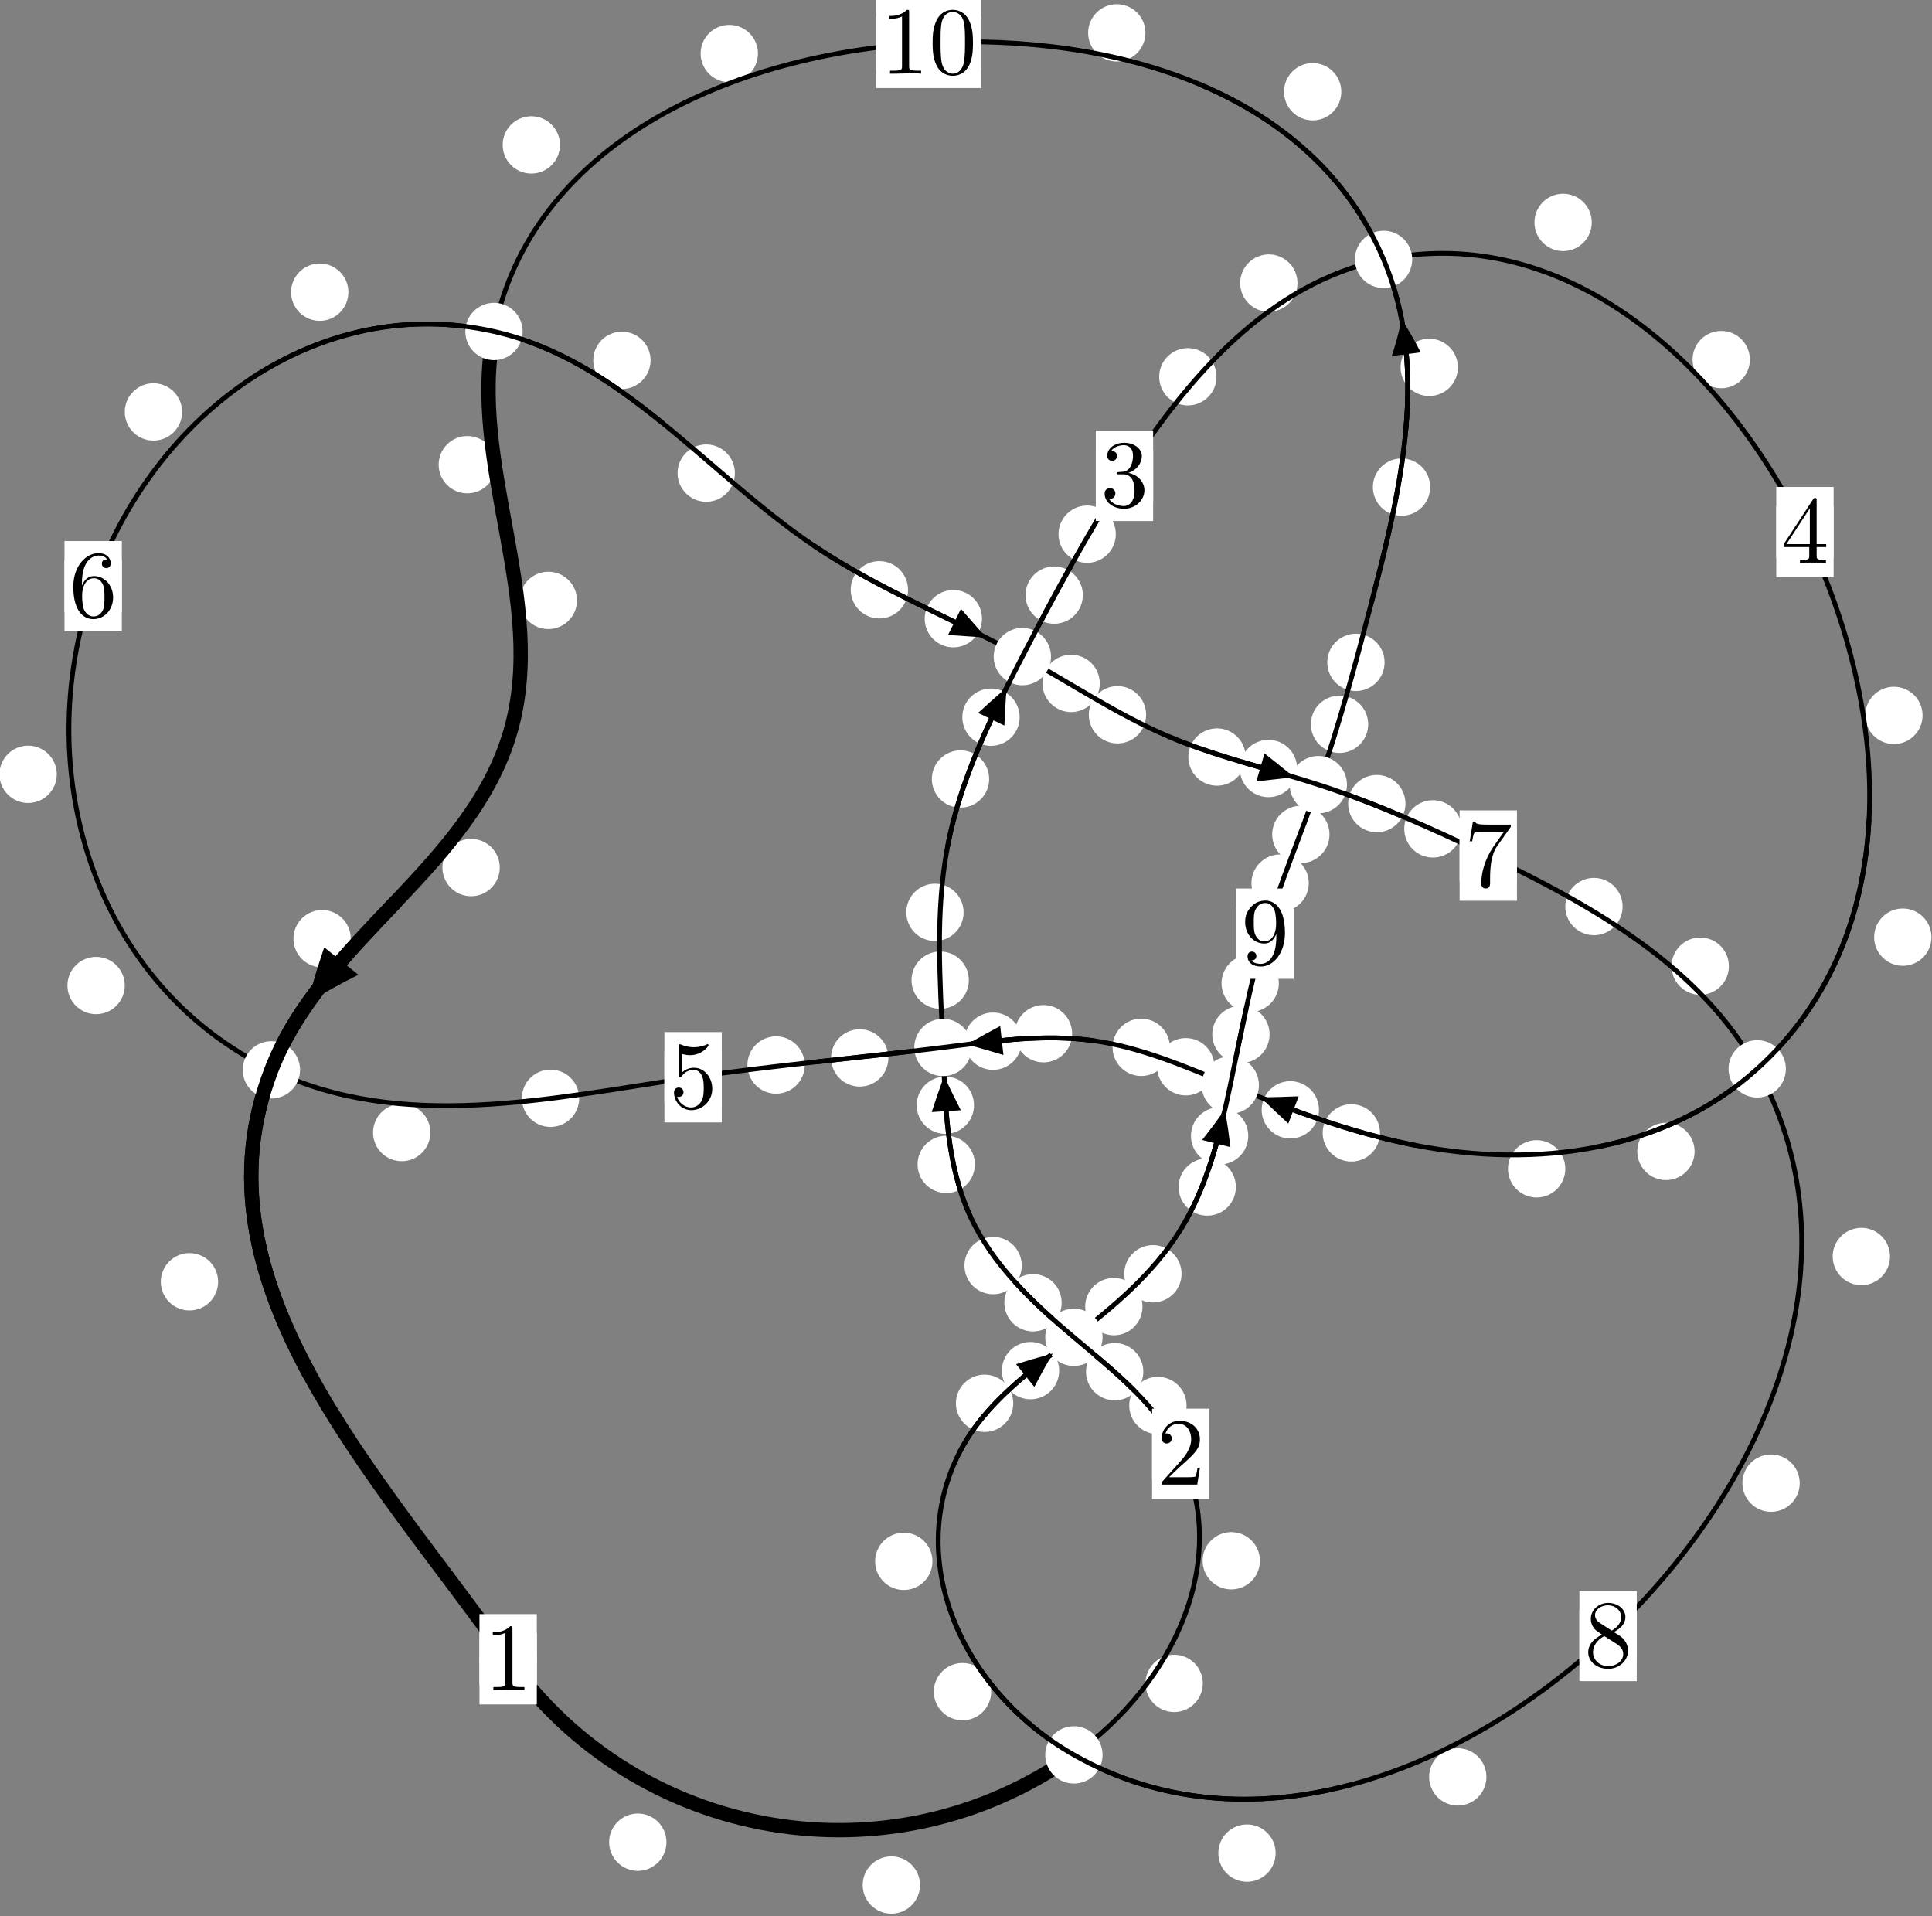 <?xml version="1.0"?>
<!-- Created by MetaPost 1.999 on 2021.07.05:2358 -->
<svg version="1.1" xmlns="http://www.w3.org/2000/svg" xmlns:xlink="http://www.w3.org/1999/xlink" width="201.493" height="199.8" viewBox="0 0 201.493 199.8">
<rect x="0" y="0" width="201.493" height="199.8" fill="#808080" stroke="none"/>
<!-- Original BoundingBox: -112.056870 -16.562531 89.436066 183.237534 -->
  <defs>
    <g transform="scale(0.01,0.01)" id="GLYPHcmr10_48">
      <path style="fill-rule: evenodd;" d="M460 -320C460 -400,455 -480,420 -554C374 -650,292 -666,250 -666C190 -666,117 -640,76 -547C44 -478,39 -400,39 -320C39 -245,43 -155,84 -79C127 2,200 22,249 22C303 22,379 1,423 -94C455 -163,460 -241,460 -320M249 -0C210 -0,151 -25,133 -121C122 -181,122 -273,122 -332C122 -396,122 -462,130 -516C149 -635,224 -644,249 -644C282 -644,348 -626,367 -527C377 -471,377 -395,377 -332C377 -257,377 -189,366 -125C351 -30,294 -0,249 -0"></path>
    </g>
    <g transform="scale(0.01,0.01)" id="GLYPHcmr10_49">
      <path style="fill-rule: evenodd;" d="M294 -640C294 -664,294 -666,271 -666C209 -602,121 -602,89 -602L89 -571C109 -571,168 -571,220 -597L220 -79C220 -43,217 -31,127 -31L95 -31L95 -0L257 -0L130 -3L217 -3L257 -3L297 -3L384 -3L419 -0L419 -31L387 -31C297 -31,294 -42,294 -79"></path>
    </g>
    <g transform="scale(0.01,0.01)" id="GLYPHcmr10_50">
      <path style="fill-rule: evenodd;" d="M127 -77L233 -180C389 -318,449 -372,449 -472C449 -586,359 -666,237 -666C124 -666,50 -574,50 -485C50 -429,100 -429,103 -429C120 -429,155 -441,155 -482C155 -508,137 -534,102 -534C94 -534,92 -534,89 -533C112 -598,166 -635,224 -635C315 -635,358 -554,358 -472C358 -392,308 -313,253 -251L61 -37C50 -26,50 -24,50 -0L421 -0L449 -174L424 -174C419 -144,412 -100,402 -85C395 -77,329 -77,307 -77"></path>
    </g>
    <g transform="scale(0.01,0.01)" id="GLYPHcmr10_51">
      <path style="fill-rule: evenodd;" d="M290 -352C372 -379,430 -449,430 -528C430 -610,342 -666,246 -666C145 -666,69 -606,69 -530C69 -497,91 -478,120 -478C151 -478,171 -500,171 -529C171 -579,124 -579,109 -579C140 -628,206 -641,242 -641C283 -641,338 -619,338 -529C338 -517,336 -459,310 -415C280 -367,246 -364,221 -363C213 -362,189 -360,182 -360C174 -359,167 -358,167 -348C167 -337,174 -337,191 -337L235 -337C317 -337,354 -269,354 -171C354 -35,285 -6,241 -6C198 -6,123 -23,88 -82C123 -77,154 -99,154 -137C154 -173,127 -193,98 -193C74 -193,42 -179,42 -135C42 -44,135 22,244 22C366 22,457 -69,457 -171C457 -253,394 -331,290 -352"></path>
    </g>
    <g transform="scale(0.01,0.01)" id="GLYPHcmr10_52">
      <path style="fill-rule: evenodd;" d="M294 -165L294 -78C294 -42,292 -31,218 -31L197 -31L197 -0L332 -0L238 -3L290 -3L332 -3L374 -3L427 -3L468 -0L468 -31L447 -31C373 -31,371 -42,371 -78L371 -165L471 -165L471 -196L371 -196L371 -651C371 -671,371 -677,355 -677C346 -677,343 -677,335 -665L28 -196L28 -165M300 -196L56 -196L300 -569"></path>
    </g>
    <g transform="scale(0.01,0.01)" id="GLYPHcmr10_53">
      <path style="fill-rule: evenodd;" d="M449 -201C449 -320,367 -420,259 -420C211 -420,168 -404,132 -369L132 -564C152 -558,185 -551,217 -551C340 -551,410 -642,410 -655C410 -661,407 -666,400 -666C399 -666,397 -666,392 -663C372 -654,323 -634,256 -634C216 -634,170 -641,123 -662C115 -665,113 -665,111 -665C101 -665,101 -657,101 -641L101 -345C101 -327,101 -319,115 -319C122 -319,124 -322,128 -328C139 -344,176 -398,257 -398C309 -398,334 -352,342 -334C358 -297,360 -258,360 -208C360 -173,360 -113,336 -71C312 -32,275 -6,229 -6C156 -6,99 -59,82 -118C85 -117,88 -116,99 -116C132 -116,149 -141,149 -165C149 -189,132 -214,99 -214C85 -214,50 -207,50 -161C50 -75,119 22,231 22C347 22,449 -74,449 -201"></path>
    </g>
    <g transform="scale(0.01,0.01)" id="GLYPHcmr10_54">
      <path style="fill-rule: evenodd;" d="M132 -328L132 -352C132 -605,256 -641,307 -641C331 -641,373 -635,395 -601C380 -601,340 -601,340 -556C340 -525,364 -510,386 -510C402 -510,432 -519,432 -558C432 -618,388 -666,305 -666C177 -666,42 -537,42 -316C42 -49,158 22,251 22C362 22,457 -72,457 -204C457 -331,368 -427,257 -427C189 -427,152 -376,132 -328M251 -6C188 -6,158 -66,152 -81C134 -128,134 -208,134 -226C134 -304,166 -404,256 -404C272 -404,318 -404,349 -342C367 -305,367 -254,367 -205C367 -157,367 -107,350 -71C320 -11,274 -6,251 -6"></path>
    </g>
    <g transform="scale(0.01,0.01)" id="GLYPHcmr10_55">
      <path style="fill-rule: evenodd;" d="M476 -609C485 -621,485 -623,485 -644L242 -644C120 -644,118 -657,114 -676L89 -676L56 -470L81 -470C84 -486,93 -549,106 -561C113 -567,191 -567,204 -567L411 -567C400 -551,321 -442,299 -409C209 -274,176 -135,176 -33C176 -23,176 22,222 22C268 22,268 -23,268 -33L268 -84C268 -139,271 -194,279 -248C283 -271,297 -357,341 -419"></path>
    </g>
    <g transform="scale(0.01,0.01)" id="GLYPHcmr10_56">
      <path style="fill-rule: evenodd;" d="M163 -457C117 -487,113 -521,113 -538C113 -599,178 -641,249 -641C322 -641,386 -589,386 -517C386 -460,347 -412,287 -377M309 -362C381 -399,430 -451,430 -517C430 -609,341 -666,250 -666C150 -666,69 -592,69 -499C69 -481,71 -436,113 -389C124 -377,161 -352,186 -335C128 -306,42 -250,42 -151C42 -45,144 22,249 22C362 22,457 -61,457 -168C457 -204,446 -249,408 -291C389 -312,373 -322,309 -362M209 -320L332 -242C360 -223,407 -193,407 -132C407 -58,332 -6,250 -6C164 -6,92 -68,92 -151C92 -209,124 -273,209 -320"></path>
    </g>
    <g transform="scale(0.01,0.01)" id="GLYPHcmr10_57">
      <path style="fill-rule: evenodd;" d="M367 -318L367 -286C367 -52,263 -6,205 -6C188 -6,134 -8,107 -42C151 -42,159 -71,159 -88C159 -119,135 -134,113 -134C97 -134,67 -125,67 -86C67 -19,121 22,206 22C335 22,457 -114,457 -329C457 -598,342 -666,253 -666C198 -666,149 -648,106 -603C65 -558,42 -516,42 -441C42 -316,130 -218,242 -218C303 -218,344 -260,367 -318M243 -241C227 -241,181 -241,150 -304C132 -341,132 -391,132 -440C132 -494,132 -541,153 -578C180 -628,218 -641,253 -641C299 -641,332 -607,349 -562C361 -530,365 -467,365 -421C365 -338,331 -241,243 -241"></path>
    </g>
  </defs>
  <path d="M69.506 192.105C69.506 191.312,69.191 190.552,68.631 189.992C68.07 189.431,67.31 189.116,66.518 189.116C65.725 189.116,64.965 189.431,64.404 189.992C63.844 190.552,63.529 191.312,63.529 192.105C63.529 192.898,63.844 193.658,64.404 194.218C64.965 194.779,65.725 195.094,66.518 195.094C67.31 195.094,68.07 194.779,68.631 194.218C69.191 193.658,69.506 192.898,69.506 192.105Z" style="fill: rgb(100%,100%,100%);stroke: none;"></path>
  <path d="M55.985 173.029C55.985 172.236,55.67 171.476,55.109 170.915C54.549 170.355,53.789 170.04,52.996 170.04C52.203 170.04,51.443 170.355,50.883 170.915C50.322 171.476,50.007 172.236,50.007 173.029C50.007 173.821,50.322 174.582,50.883 175.142C51.443 175.703,52.203 176.018,52.996 176.018C53.789 176.018,54.549 175.703,55.109 175.142C55.67 174.582,55.985 173.821,55.985 173.029Z" style="fill: rgb(100%,100%,100%);stroke: none;"></path>
  <path d="M125.444 175.546C125.444 174.753,125.129 173.993,124.569 173.433C124.008 172.872,123.248 172.557,122.456 172.557C121.663 172.557,120.903 172.872,120.342 173.433C119.782 173.993,119.467 174.753,119.467 175.546C119.467 176.339,119.782 177.099,120.342 177.659C120.903 178.22,121.663 178.535,122.456 178.535C123.248 178.535,124.008 178.22,124.569 177.659C125.129 177.099,125.444 176.339,125.444 175.546Z" style="fill: rgb(100%,100%,100%);stroke: none;"></path>
  <path d="M95.949 196.574C95.949 195.781,95.635 195.021,95.074 194.46C94.514 193.9,93.753 193.585,92.961 193.585C92.168 193.585,91.408 193.9,90.847 194.46C90.287 195.021,89.972 195.781,89.972 196.574C89.972 197.366,90.287 198.127,90.847 198.687C91.408 199.248,92.168 199.563,92.961 199.563C93.753 199.563,94.514 199.248,95.074 198.687C95.635 198.127,95.949 197.366,95.949 196.574Z" style="fill: rgb(100%,100%,100%);stroke: none;"></path>
  <path d="M123.748 146.565C123.748 145.773,123.433 145.013,122.873 144.452C122.312 143.892,121.552 143.577,120.759 143.577C119.967 143.577,119.206 143.892,118.646 144.452C118.085 145.013,117.771 145.773,117.771 146.565C117.771 147.358,118.085 148.118,118.646 148.679C119.206 149.239,119.967 149.554,120.759 149.554C121.552 149.554,122.312 149.239,122.873 148.679C123.433 148.118,123.748 147.358,123.748 146.565Z" style="fill: rgb(100%,100%,100%);stroke: none;"></path>
  <path d="M131.402 162.756C131.402 161.963,131.087 161.203,130.527 160.643C129.966 160.082,129.206 159.767,128.413 159.767C127.621 159.767,126.86 160.082,126.3 160.643C125.739 161.203,125.425 161.963,125.425 162.756C125.425 163.549,125.739 164.309,126.3 164.869C126.86 165.43,127.621 165.745,128.413 165.745C129.206 165.745,129.966 165.43,130.527 164.869C131.087 164.309,131.402 163.549,131.402 162.756Z" style="fill: rgb(100%,100%,100%);stroke: none;"></path>
  <path d="M110.725 135.854C110.725 135.062,110.41 134.302,109.85 133.741C109.289 133.181,108.529 132.866,107.737 132.866C106.944 132.866,106.184 133.181,105.623 133.741C105.063 134.302,104.748 135.062,104.748 135.854C104.748 136.647,105.063 137.407,105.623 137.968C106.184 138.528,106.944 138.843,107.737 138.843C108.529 138.843,109.289 138.528,109.85 137.968C110.41 137.407,110.725 136.647,110.725 135.854Z" style="fill: rgb(100%,100%,100%);stroke: none;"></path>
  <path d="M119.24 143.04C119.24 142.248,118.925 141.488,118.365 140.927C117.804 140.367,117.044 140.052,116.251 140.052C115.459 140.052,114.699 140.367,114.138 140.927C113.578 141.488,113.263 142.248,113.263 143.04C113.263 143.833,113.578 144.593,114.138 145.154C114.699 145.714,115.459 146.029,116.251 146.029C117.044 146.029,117.804 145.714,118.365 145.154C118.925 144.593,119.24 143.833,119.24 143.04Z" style="fill: rgb(100%,100%,100%);stroke: none;"></path>
  <path d="M101.674 121.422C101.674 120.63,101.359 119.869,100.799 119.309C100.238 118.748,99.478 118.434,98.686 118.434C97.893 118.434,97.133 118.748,96.572 119.309C96.012 119.869,95.697 120.63,95.697 121.422C95.697 122.215,96.012 122.975,96.572 123.536C97.133 124.096,97.893 124.411,98.686 124.411C99.478 124.411,100.238 124.096,100.799 123.536C101.359 122.975,101.674 122.215,101.674 121.422Z" style="fill: rgb(100%,100%,100%);stroke: none;"></path>
  <path d="M106.562 131.976C106.562 131.184,106.247 130.424,105.687 129.863C105.127 129.303,104.366 128.988,103.574 128.988C102.781 128.988,102.021 129.303,101.46 129.863C100.9 130.424,100.585 131.184,100.585 131.976C100.585 132.769,100.9 133.529,101.46 134.09C102.021 134.65,102.781 134.965,103.574 134.965C104.366 134.965,105.127 134.65,105.687 134.09C106.247 133.529,106.562 132.769,106.562 131.976Z" style="fill: rgb(100%,100%,100%);stroke: none;"></path>
  <path d="M101.042 102.212C101.042 101.419,100.727 100.659,100.166 100.099C99.606 99.538,98.845 99.223,98.053 99.223C97.26 99.223,96.5 99.538,95.939 100.099C95.379 100.659,95.064 101.419,95.064 102.212C95.064 103.005,95.379 103.765,95.939 104.325C96.5 104.886,97.26 105.201,98.053 105.201C98.845 105.201,99.606 104.886,100.166 104.325C100.727 103.765,101.042 103.005,101.042 102.212Z" style="fill: rgb(100%,100%,100%);stroke: none;"></path>
  <path d="M101.581 115.255C101.581 114.462,101.266 113.702,100.705 113.141C100.145 112.581,99.384 112.266,98.592 112.266C97.799 112.266,97.039 112.581,96.478 113.141C95.918 113.702,95.603 114.462,95.603 115.255C95.603 116.047,95.918 116.807,96.478 117.368C97.039 117.928,97.799 118.243,98.592 118.243C99.384 118.243,100.145 117.928,100.705 117.368C101.266 116.807,101.581 116.047,101.581 115.255Z" style="fill: rgb(100%,100%,100%);stroke: none;"></path>
  <path d="M103.161 81.234C103.161 80.441,102.846 79.681,102.286 79.121C101.725 78.56,100.965 78.245,100.172 78.245C99.38 78.245,98.619 78.56,98.059 79.121C97.498 79.681,97.184 80.441,97.184 81.234C97.184 82.027,97.498 82.787,98.059 83.347C98.619 83.908,99.38 84.223,100.172 84.223C100.965 84.223,101.725 83.908,102.286 83.347C102.846 82.787,103.161 82.027,103.161 81.234Z" style="fill: rgb(100%,100%,100%);stroke: none;"></path>
  <path d="M100.497 95.14C100.497 94.348,100.182 93.588,99.622 93.027C99.061 92.467,98.301 92.152,97.509 92.152C96.716 92.152,95.956 92.467,95.395 93.027C94.835 93.588,94.52 94.348,94.52 95.14C94.52 95.933,94.835 96.693,95.395 97.254C95.956 97.814,96.716 98.129,97.509 98.129C98.301 98.129,99.061 97.814,99.622 97.254C100.182 96.693,100.497 95.933,100.497 95.14Z" style="fill: rgb(100%,100%,100%);stroke: none;"></path>
  <path d="M112.932 62.057C112.932 61.265,112.617 60.505,112.056 59.944C111.496 59.384,110.736 59.069,109.943 59.069C109.15 59.069,108.39 59.384,107.83 59.944C107.269 60.505,106.954 61.265,106.954 62.057C106.954 62.85,107.269 63.61,107.83 64.171C108.39 64.731,109.15 65.046,109.943 65.046C110.736 65.046,111.496 64.731,112.056 64.171C112.617 63.61,112.932 62.85,112.932 62.057Z" style="fill: rgb(100%,100%,100%);stroke: none;"></path>
  <path d="M106.34 74.789C106.34 73.997,106.025 73.237,105.465 72.676C104.904 72.116,104.144 71.801,103.351 71.801C102.559 71.801,101.798 72.116,101.238 72.676C100.677 73.237,100.362 73.997,100.362 74.789C100.362 75.582,100.677 76.342,101.238 76.903C101.798 77.463,102.559 77.778,103.351 77.778C104.144 77.778,104.904 77.463,105.465 76.903C106.025 76.342,106.34 75.582,106.34 74.789Z" style="fill: rgb(100%,100%,100%);stroke: none;"></path>
  <path d="M126.874 39.29C126.874 38.497,126.559 37.737,125.998 37.177C125.438 36.616,124.677 36.301,123.885 36.301C123.092 36.301,122.332 36.616,121.771 37.177C121.211 37.737,120.896 38.497,120.896 39.29C120.896 40.083,121.211 40.843,121.771 41.403C122.332 41.964,123.092 42.279,123.885 42.279C124.677 42.279,125.438 41.964,125.998 41.403C126.559 40.843,126.874 40.083,126.874 39.29Z" style="fill: rgb(100%,100%,100%);stroke: none;"></path>
  <path d="M116.372 55.703C116.372 54.911,116.057 54.15,115.496 53.59C114.936 53.029,114.176 52.715,113.383 52.715C112.59 52.715,111.83 53.029,111.27 53.59C110.709 54.15,110.394 54.911,110.394 55.703C110.394 56.496,110.709 57.256,111.27 57.817C111.83 58.377,112.59 58.692,113.383 58.692C114.176 58.692,114.936 58.377,115.496 57.817C116.057 57.256,116.372 56.496,116.372 55.703Z" style="fill: rgb(100%,100%,100%);stroke: none;"></path>
  <path d="M166.007 23.193C166.007 22.4,165.692 21.64,165.132 21.08C164.571 20.519,163.811 20.204,163.018 20.204C162.226 20.204,161.466 20.519,160.905 21.08C160.345 21.64,160.03 22.4,160.03 23.193C160.03 23.986,160.345 24.746,160.905 25.306C161.466 25.867,162.226 26.182,163.018 26.182C163.811 26.182,164.571 25.867,165.132 25.306C165.692 24.746,166.007 23.986,166.007 23.193Z" style="fill: rgb(100%,100%,100%);stroke: none;"></path>
  <path d="M135.317 29.516C135.317 28.723,135.003 27.963,134.442 27.403C133.882 26.842,133.121 26.527,132.329 26.527C131.536 26.527,130.776 26.842,130.215 27.403C129.655 27.963,129.34 28.723,129.34 29.516C129.34 30.309,129.655 31.069,130.215 31.629C130.776 32.19,131.536 32.505,132.329 32.505C133.121 32.505,133.882 32.19,134.442 31.629C135.003 31.069,135.317 30.309,135.317 29.516Z" style="fill: rgb(100%,100%,100%);stroke: none;"></path>
  <path d="M200.51 74.603C200.51 73.81,200.195 73.05,199.635 72.489C199.074 71.929,198.314 71.614,197.521 71.614C196.729 71.614,195.968 71.929,195.408 72.489C194.847 73.05,194.532 73.81,194.532 74.603C194.532 75.395,194.847 76.155,195.408 76.716C195.968 77.276,196.729 77.591,197.521 77.591C198.314 77.591,199.074 77.276,199.635 76.716C200.195 76.155,200.51 75.395,200.51 74.603Z" style="fill: rgb(100%,100%,100%);stroke: none;"></path>
  <path d="M182.499 37.498C182.499 36.705,182.184 35.945,181.623 35.384C181.063 34.824,180.303 34.509,179.51 34.509C178.717 34.509,177.957 34.824,177.397 35.384C176.836 35.945,176.521 36.705,176.521 37.498C176.521 38.29,176.836 39.05,177.397 39.611C177.957 40.171,178.717 40.486,179.51 40.486C180.303 40.486,181.063 40.171,181.623 39.611C182.184 39.05,182.499 38.29,182.499 37.498Z" style="fill: rgb(100%,100%,100%);stroke: none;"></path>
  <path d="M176.734 120.071C176.734 119.278,176.419 118.518,175.859 117.958C175.298 117.397,174.538 117.082,173.745 117.082C172.953 117.082,172.193 117.397,171.632 117.958C171.072 118.518,170.757 119.278,170.757 120.071C170.757 120.864,171.072 121.624,171.632 122.184C172.193 122.745,172.953 123.06,173.745 123.06C174.538 123.06,175.298 122.745,175.859 122.184C176.419 121.624,176.734 120.864,176.734 120.071Z" style="fill: rgb(100%,100%,100%);stroke: none;"></path>
  <path d="M201.436 97.727C201.436 96.935,201.121 96.174,200.561 95.614C200 95.054,199.24 94.739,198.447 94.739C197.655 94.739,196.894 95.054,196.334 95.614C195.774 96.174,195.459 96.935,195.459 97.727C195.459 98.52,195.774 99.28,196.334 99.841C196.894 100.401,197.655 100.716,198.447 100.716C199.24 100.716,200 100.401,200.561 99.841C201.121 99.28,201.436 98.52,201.436 97.727Z" style="fill: rgb(100%,100%,100%);stroke: none;"></path>
  <path d="M143.923 118.138C143.923 117.346,143.608 116.586,143.047 116.025C142.487 115.465,141.727 115.15,140.934 115.15C140.141 115.15,139.381 115.465,138.821 116.025C138.26 116.586,137.945 117.346,137.945 118.138C137.945 118.931,138.26 119.691,138.821 120.252C139.381 120.812,140.141 121.127,140.934 121.127C141.727 121.127,142.487 120.812,143.047 120.252C143.608 119.691,143.923 118.931,143.923 118.138Z" style="fill: rgb(100%,100%,100%);stroke: none;"></path>
  <path d="M163.248 121.885C163.248 121.093,162.933 120.333,162.373 119.772C161.813 119.212,161.052 118.897,160.26 118.897C159.467 118.897,158.707 119.212,158.146 119.772C157.586 120.333,157.271 121.093,157.271 121.885C157.271 122.678,157.586 123.438,158.146 123.999C158.707 124.559,159.467 124.874,160.26 124.874C161.052 124.874,161.813 124.559,162.373 123.999C162.933 123.438,163.248 122.678,163.248 121.885Z" style="fill: rgb(100%,100%,100%);stroke: none;"></path>
  <path d="M126.657 111.241C126.657 110.448,126.342 109.688,125.782 109.128C125.221 108.567,124.461 108.252,123.669 108.252C122.876 108.252,122.116 108.567,121.555 109.128C120.995 109.688,120.68 110.448,120.68 111.241C120.68 112.034,120.995 112.794,121.555 113.354C122.116 113.915,122.876 114.23,123.669 114.23C124.461 114.23,125.221 113.915,125.782 113.354C126.342 112.794,126.657 112.034,126.657 111.241Z" style="fill: rgb(100%,100%,100%);stroke: none;"></path>
  <path d="M137.561 115.734C137.561 114.941,137.246 114.181,136.685 113.62C136.125 113.06,135.365 112.745,134.572 112.745C133.779 112.745,133.019 113.06,132.459 113.62C131.898 114.181,131.583 114.941,131.583 115.734C131.583 116.526,131.898 117.286,132.459 117.847C133.019 118.407,133.779 118.722,134.572 118.722C135.365 118.722,136.125 118.407,136.685 117.847C137.246 117.286,137.561 116.526,137.561 115.734Z" style="fill: rgb(100%,100%,100%);stroke: none;"></path>
  <path d="M111.815 107.796C111.815 107.004,111.5 106.243,110.94 105.683C110.379 105.123,109.619 104.808,108.826 104.808C108.034 104.808,107.273 105.123,106.713 105.683C106.152 106.243,105.838 107.004,105.838 107.796C105.838 108.589,106.152 109.349,106.713 109.91C107.273 110.47,108.034 110.785,108.826 110.785C109.619 110.785,110.379 110.47,110.94 109.91C111.5 109.349,111.815 108.589,111.815 107.796Z" style="fill: rgb(100%,100%,100%);stroke: none;"></path>
  <path d="M122.011 109.216C122.011 108.424,121.696 107.664,121.135 107.103C120.575 106.543,119.815 106.228,119.022 106.228C118.229 106.228,117.469 106.543,116.909 107.103C116.348 107.664,116.033 108.424,116.033 109.216C116.033 110.009,116.348 110.769,116.909 111.33C117.469 111.89,118.229 112.205,119.022 112.205C119.815 112.205,120.575 111.89,121.135 111.33C121.696 110.769,122.011 110.009,122.011 109.216Z" style="fill: rgb(100%,100%,100%);stroke: none;"></path>
  <path d="M92.652 110.32C92.652 109.527,92.337 108.767,91.776 108.207C91.216 107.646,90.455 107.331,89.663 107.331C88.87 107.331,88.11 107.646,87.549 108.207C86.989 108.767,86.674 109.527,86.674 110.32C86.674 111.113,86.989 111.873,87.549 112.433C88.11 112.994,88.87 113.309,89.663 113.309C90.455 113.309,91.216 112.994,91.776 112.433C92.337 111.873,92.652 111.113,92.652 110.32Z" style="fill: rgb(100%,100%,100%);stroke: none;"></path>
  <path d="M106.553 108.576C106.553 107.784,106.238 107.023,105.677 106.463C105.117 105.902,104.357 105.587,103.564 105.587C102.771 105.587,102.011 105.902,101.451 106.463C100.89 107.023,100.575 107.784,100.575 108.576C100.575 109.369,100.89 110.129,101.451 110.69C102.011 111.25,102.771 111.565,103.564 111.565C104.357 111.565,105.117 111.25,105.677 110.69C106.238 110.129,106.553 109.369,106.553 108.576Z" style="fill: rgb(100%,100%,100%);stroke: none;"></path>
  <path d="M60.402 114.527C60.402 113.734,60.087 112.974,59.527 112.414C58.967 111.853,58.206 111.538,57.414 111.538C56.621 111.538,55.861 111.853,55.3 112.414C54.74 112.974,54.425 113.734,54.425 114.527C54.425 115.32,54.74 116.08,55.3 116.64C55.861 117.201,56.621 117.516,57.414 117.516C58.206 117.516,58.967 117.201,59.527 116.64C60.087 116.08,60.402 115.32,60.402 114.527Z" style="fill: rgb(100%,100%,100%);stroke: none;"></path>
  <path d="M83.929 111.061C83.929 110.268,83.614 109.508,83.053 108.948C82.493 108.387,81.733 108.072,80.94 108.072C80.147 108.072,79.387 108.387,78.827 108.948C78.266 109.508,77.951 110.268,77.951 111.061C77.951 111.854,78.266 112.614,78.827 113.174C79.387 113.735,80.147 114.05,80.94 114.05C81.733 114.05,82.493 113.735,83.053 113.174C83.614 112.614,83.929 111.854,83.929 111.061Z" style="fill: rgb(100%,100%,100%);stroke: none;"></path>
  <path d="M13.011 102.77C13.011 101.978,12.696 101.217,12.136 100.657C11.575 100.097,10.815 99.782,10.022 99.782C9.23 99.782,8.47 100.097,7.909 100.657C7.349 101.217,7.034 101.978,7.034 102.77C7.034 103.563,7.349 104.323,7.909 104.884C8.47 105.444,9.23 105.759,10.022 105.759C10.815 105.759,11.575 105.444,12.136 104.884C12.696 104.323,13.011 103.563,13.011 102.77Z" style="fill: rgb(100%,100%,100%);stroke: none;"></path>
  <path d="M44.885 118.101C44.885 117.308,44.57 116.548,44.009 115.988C43.449 115.427,42.689 115.112,41.896 115.112C41.103 115.112,40.343 115.427,39.783 115.988C39.222 116.548,38.907 117.308,38.907 118.101C38.907 118.894,39.222 119.654,39.783 120.214C40.343 120.775,41.103 121.09,41.896 121.09C42.689 121.09,43.449 120.775,44.009 120.214C44.57 119.654,44.885 118.894,44.885 118.101Z" style="fill: rgb(100%,100%,100%);stroke: none;"></path>
  <path d="M18.991 42.954C18.991 42.161,18.676 41.401,18.115 40.84C17.555 40.28,16.795 39.965,16.002 39.965C15.209 39.965,14.449 40.28,13.889 40.84C13.328 41.401,13.013 42.161,13.013 42.954C13.013 43.746,13.328 44.507,13.889 45.067C14.449 45.628,15.209 45.942,16.002 45.942C16.795 45.942,17.555 45.628,18.115 45.067C18.676 44.507,18.991 43.746,18.991 42.954Z" style="fill: rgb(100%,100%,100%);stroke: none;"></path>
  <path d="M5.921 80.747C5.921 79.954,5.606 79.194,5.045 78.634C4.485 78.073,3.725 77.758,2.932 77.758C2.139 77.758,1.379 78.073,0.819 78.634C0.258 79.194,-0.057 79.954,-0.057 80.747C-0.057 81.54,0.258 82.3,0.819 82.86C1.379 83.421,2.139 83.736,2.932 83.736C3.725 83.736,4.485 83.421,5.045 82.86C5.606 82.3,5.921 81.54,5.921 80.747Z" style="fill: rgb(100%,100%,100%);stroke: none;"></path>
  <path d="M67.85 37.575C67.85 36.782,67.535 36.022,66.974 35.462C66.414 34.901,65.654 34.586,64.861 34.586C64.068 34.586,63.308 34.901,62.748 35.462C62.187 36.022,61.872 36.782,61.872 37.575C61.872 38.368,62.187 39.128,62.748 39.688C63.308 40.249,64.068 40.564,64.861 40.564C65.654 40.564,66.414 40.249,66.974 39.688C67.535 39.128,67.85 38.368,67.85 37.575Z" style="fill: rgb(100%,100%,100%);stroke: none;"></path>
  <path d="M36.335 30.467C36.335 29.675,36.02 28.914,35.459 28.354C34.899 27.794,34.139 27.479,33.346 27.479C32.553 27.479,31.793 27.794,31.233 28.354C30.672 28.914,30.357 29.675,30.357 30.467C30.357 31.26,30.672 32.02,31.233 32.581C31.793 33.141,32.553 33.456,33.346 33.456C34.139 33.456,34.899 33.141,35.459 32.581C36.02 32.02,36.335 31.26,36.335 30.467Z" style="fill: rgb(100%,100%,100%);stroke: none;"></path>
  <path d="M94.701 61.503C94.701 60.711,94.386 59.951,93.825 59.39C93.265 58.83,92.505 58.515,91.712 58.515C90.919 58.515,90.159 58.83,89.599 59.39C89.038 59.951,88.723 60.711,88.723 61.503C88.723 62.296,89.038 63.056,89.599 63.617C90.159 64.177,90.919 64.492,91.712 64.492C92.505 64.492,93.265 64.177,93.825 63.617C94.386 63.056,94.701 62.296,94.701 61.503Z" style="fill: rgb(100%,100%,100%);stroke: none;"></path>
  <path d="M76.643 49.335C76.643 48.542,76.328 47.782,75.767 47.222C75.207 46.661,74.447 46.346,73.654 46.346C72.861 46.346,72.101 46.661,71.541 47.222C70.98 47.782,70.665 48.542,70.665 49.335C70.665 50.128,70.98 50.888,71.541 51.448C72.101 52.009,72.861 52.324,73.654 52.324C74.447 52.324,75.207 52.009,75.767 51.448C76.328 50.888,76.643 50.128,76.643 49.335Z" style="fill: rgb(100%,100%,100%);stroke: none;"></path>
  <path d="M114.698 71.264C114.698 70.472,114.383 69.711,113.822 69.151C113.262 68.59,112.502 68.275,111.709 68.275C110.916 68.275,110.156 68.59,109.596 69.151C109.035 69.711,108.72 70.472,108.72 71.264C108.72 72.057,109.035 72.817,109.596 73.378C110.156 73.938,110.916 74.253,111.709 74.253C112.502 74.253,113.262 73.938,113.822 73.378C114.383 72.817,114.698 72.057,114.698 71.264Z" style="fill: rgb(100%,100%,100%);stroke: none;"></path>
  <path d="M102.416 64.514C102.416 63.721,102.101 62.961,101.541 62.401C100.98 61.84,100.22 61.525,99.427 61.525C98.635 61.525,97.874 61.84,97.314 62.401C96.754 62.961,96.439 63.721,96.439 64.514C96.439 65.307,96.754 66.067,97.314 66.627C97.874 67.188,98.635 67.503,99.427 67.503C100.22 67.503,100.98 67.188,101.541 66.627C102.101 66.067,102.416 65.307,102.416 64.514Z" style="fill: rgb(100%,100%,100%);stroke: none;"></path>
  <path d="M129.913 78.944C129.913 78.151,129.598 77.391,129.037 76.83C128.477 76.27,127.717 75.955,126.924 75.955C126.131 75.955,125.371 76.27,124.811 76.83C124.25 77.391,123.935 78.151,123.935 78.944C123.935 79.736,124.25 80.496,124.811 81.057C125.371 81.617,126.131 81.932,126.924 81.932C127.717 81.932,128.477 81.617,129.037 81.057C129.598 80.496,129.913 79.736,129.913 78.944Z" style="fill: rgb(100%,100%,100%);stroke: none;"></path>
  <path d="M119.533 74.536C119.533 73.743,119.218 72.983,118.657 72.423C118.097 71.862,117.337 71.547,116.544 71.547C115.751 71.547,114.991 71.862,114.431 72.423C113.87 72.983,113.555 73.743,113.555 74.536C113.555 75.329,113.87 76.089,114.431 76.649C114.991 77.21,115.751 77.525,116.544 77.525C117.337 77.525,118.097 77.21,118.657 76.649C119.218 76.089,119.533 75.329,119.533 74.536Z" style="fill: rgb(100%,100%,100%);stroke: none;"></path>
  <path d="M146.579 83.798C146.579 83.006,146.265 82.245,145.704 81.685C145.144 81.124,144.383 80.81,143.591 80.81C142.798 80.81,142.038 81.124,141.477 81.685C140.917 82.245,140.602 83.006,140.602 83.798C140.602 84.591,140.917 85.351,141.477 85.912C142.038 86.472,142.798 86.787,143.591 86.787C144.383 86.787,145.144 86.472,145.704 85.912C146.265 85.351,146.579 84.591,146.579 83.798Z" style="fill: rgb(100%,100%,100%);stroke: none;"></path>
  <path d="M135.279 80.14C135.279 79.347,134.964 78.587,134.403 78.027C133.843 77.466,133.083 77.151,132.29 77.151C131.497 77.151,130.737 77.466,130.177 78.027C129.616 78.587,129.301 79.347,129.301 80.14C129.301 80.933,129.616 81.693,130.177 82.253C130.737 82.814,131.497 83.129,132.29 83.129C133.083 83.129,133.843 82.814,134.403 82.253C134.964 81.693,135.279 80.933,135.279 80.14Z" style="fill: rgb(100%,100%,100%);stroke: none;"></path>
  <path d="M169.224 94.535C169.224 93.742,168.909 92.982,168.349 92.422C167.788 91.861,167.028 91.546,166.236 91.546C165.443 91.546,164.683 91.861,164.122 92.422C163.562 92.982,163.247 93.742,163.247 94.535C163.247 95.328,163.562 96.088,164.122 96.648C164.683 97.209,165.443 97.524,166.236 97.524C167.028 97.524,167.788 97.209,168.349 96.648C168.909 96.088,169.224 95.328,169.224 94.535Z" style="fill: rgb(100%,100%,100%);stroke: none;"></path>
  <path d="M152.432 86.436C152.432 85.643,152.117 84.883,151.557 84.322C150.996 83.762,150.236 83.447,149.444 83.447C148.651 83.447,147.891 83.762,147.33 84.322C146.77 84.883,146.455 85.643,146.455 86.436C146.455 87.228,146.77 87.988,147.33 88.549C147.891 89.109,148.651 89.424,149.444 89.424C150.236 89.424,150.996 89.109,151.557 88.549C152.117 87.988,152.432 87.228,152.432 86.436Z" style="fill: rgb(100%,100%,100%);stroke: none;"></path>
  <path d="M197.115 131.028C197.115 130.236,196.8 129.475,196.239 128.915C195.679 128.355,194.919 128.04,194.126 128.04C193.333 128.04,192.573 128.355,192.013 128.915C191.452 129.475,191.137 130.236,191.137 131.028C191.137 131.821,191.452 132.581,192.013 133.142C192.573 133.702,193.333 134.017,194.126 134.017C194.919 134.017,195.679 133.702,196.239 133.142C196.8 132.581,197.115 131.821,197.115 131.028Z" style="fill: rgb(100%,100%,100%);stroke: none;"></path>
  <path d="M180.31 100.753C180.31 99.96,179.995 99.2,179.434 98.639C178.874 98.079,178.114 97.764,177.321 97.764C176.528 97.764,175.768 98.079,175.208 98.639C174.647 99.2,174.332 99.96,174.332 100.753C174.332 101.545,174.647 102.306,175.208 102.866C175.768 103.426,176.528 103.741,177.321 103.741C178.114 103.741,178.874 103.426,179.434 102.866C179.995 102.306,180.31 101.545,180.31 100.753Z" style="fill: rgb(100%,100%,100%);stroke: none;"></path>
  <path d="M155.023 185.295C155.023 184.503,154.708 183.743,154.148 183.182C153.587 182.622,152.827 182.307,152.034 182.307C151.242 182.307,150.482 182.622,149.921 183.182C149.361 183.743,149.046 184.503,149.046 185.295C149.046 186.088,149.361 186.848,149.921 187.409C150.482 187.969,151.242 188.284,152.034 188.284C152.827 188.284,153.587 187.969,154.148 187.409C154.708 186.848,155.023 186.088,155.023 185.295Z" style="fill: rgb(100%,100%,100%);stroke: none;"></path>
  <path d="M187.697 154.663C187.697 153.87,187.382 153.11,186.821 152.55C186.261 151.989,185.5 151.674,184.708 151.674C183.915 151.674,183.155 151.989,182.594 152.55C182.034 153.11,181.719 153.87,181.719 154.663C181.719 155.456,182.034 156.216,182.594 156.776C183.155 157.337,183.915 157.652,184.708 157.652C185.5 157.652,186.261 157.337,186.821 156.776C187.382 156.216,187.697 155.456,187.697 154.663Z" style="fill: rgb(100%,100%,100%);stroke: none;"></path>
  <path d="M103.371 176.407C103.371 175.615,103.056 174.855,102.495 174.294C101.935 173.734,101.175 173.419,100.382 173.419C99.589 173.419,98.829 173.734,98.269 174.294C97.708 174.855,97.393 175.615,97.393 176.407C97.393 177.2,97.708 177.96,98.269 178.521C98.829 179.081,99.589 179.396,100.382 179.396C101.175 179.396,101.935 179.081,102.495 178.521C103.056 177.96,103.371 177.2,103.371 176.407Z" style="fill: rgb(100%,100%,100%);stroke: none;"></path>
  <path d="M133.04 193.243C133.04 192.451,132.725 191.691,132.165 191.13C131.604 190.57,130.844 190.255,130.052 190.255C129.259 190.255,128.499 190.57,127.938 191.13C127.378 191.691,127.063 192.451,127.063 193.243C127.063 194.036,127.378 194.796,127.938 195.357C128.499 195.917,129.259 196.232,130.052 196.232C130.844 196.232,131.604 195.917,132.165 195.357C132.725 194.796,133.04 194.036,133.04 193.243Z" style="fill: rgb(100%,100%,100%);stroke: none;"></path>
  <path d="M105.674 146.337C105.674 145.544,105.359 144.784,104.798 144.224C104.238 143.663,103.478 143.348,102.685 143.348C101.892 143.348,101.132 143.663,100.572 144.224C100.011 144.784,99.696 145.544,99.696 146.337C99.696 147.13,100.011 147.89,100.572 148.45C101.132 149.011,101.892 149.326,102.685 149.326C103.478 149.326,104.238 149.011,104.798 148.45C105.359 147.89,105.674 147.13,105.674 146.337Z" style="fill: rgb(100%,100%,100%);stroke: none;"></path>
  <path d="M97.247 162.818C97.247 162.025,96.932 161.265,96.371 160.704C95.811 160.144,95.051 159.829,94.258 159.829C93.465 159.829,92.705 160.144,92.145 160.704C91.584 161.265,91.269 162.025,91.269 162.818C91.269 163.61,91.584 164.37,92.145 164.931C92.705 165.491,93.465 165.806,94.258 165.806C95.051 165.806,95.811 165.491,96.371 164.931C96.932 164.37,97.247 163.61,97.247 162.818Z" style="fill: rgb(100%,100%,100%);stroke: none;"></path>
  <path d="M119.153 136.253C119.153 135.461,118.839 134.7,118.278 134.14C117.718 133.579,116.957 133.264,116.165 133.264C115.372 133.264,114.612 133.579,114.051 134.14C113.491 134.7,113.176 135.461,113.176 136.253C113.176 137.046,113.491 137.806,114.051 138.367C114.612 138.927,115.372 139.242,116.165 139.242C116.957 139.242,117.718 138.927,118.278 138.367C118.839 137.806,119.153 137.046,119.153 136.253Z" style="fill: rgb(100%,100%,100%);stroke: none;"></path>
  <path d="M110.464 142.928C110.464 142.136,110.149 141.376,109.588 140.815C109.028 140.255,108.268 139.94,107.475 139.94C106.682 139.94,105.922 140.255,105.362 140.815C104.801 141.376,104.486 142.136,104.486 142.928C104.486 143.721,104.801 144.481,105.362 145.042C105.922 145.602,106.682 145.917,107.475 145.917C108.268 145.917,109.028 145.602,109.588 145.042C110.149 144.481,110.464 143.721,110.464 142.928Z" style="fill: rgb(100%,100%,100%);stroke: none;"></path>
  <path d="M128.895 123.781C128.895 122.989,128.58 122.229,128.02 121.668C127.459 121.108,126.699 120.793,125.907 120.793C125.114 120.793,124.354 121.108,123.793 121.668C123.233 122.229,122.918 122.989,122.918 123.781C122.918 124.574,123.233 125.334,123.793 125.895C124.354 126.455,125.114 126.77,125.907 126.77C126.699 126.77,127.459 126.455,128.02 125.895C128.58 125.334,128.895 124.574,128.895 123.781Z" style="fill: rgb(100%,100%,100%);stroke: none;"></path>
  <path d="M123.228 132.832C123.228 132.039,122.913 131.279,122.353 130.718C121.792 130.158,121.032 129.843,120.239 129.843C119.447 129.843,118.686 130.158,118.126 130.718C117.565 131.279,117.251 132.039,117.251 132.832C117.251 133.624,117.565 134.384,118.126 134.945C118.686 135.505,119.447 135.82,120.239 135.82C121.032 135.82,121.792 135.505,122.353 134.945C122.913 134.384,123.228 133.624,123.228 132.832Z" style="fill: rgb(100%,100%,100%);stroke: none;"></path>
  <path d="M132.408 107.866C132.408 107.073,132.093 106.313,131.533 105.752C130.972 105.192,130.212 104.877,129.42 104.877C128.627 104.877,127.867 105.192,127.306 105.752C126.746 106.313,126.431 107.073,126.431 107.866C126.431 108.658,126.746 109.418,127.306 109.979C127.867 110.539,128.627 110.854,129.42 110.854C130.212 110.854,130.972 110.539,131.533 109.979C132.093 109.418,132.408 108.658,132.408 107.866Z" style="fill: rgb(100%,100%,100%);stroke: none;"></path>
  <path d="M130.184 118.449C130.184 117.656,129.87 116.896,129.309 116.335C128.749 115.775,127.988 115.46,127.196 115.46C126.403 115.46,125.643 115.775,125.082 116.335C124.522 116.896,124.207 117.656,124.207 118.449C124.207 119.241,124.522 120.001,125.082 120.562C125.643 121.122,126.403 121.437,127.196 121.437C127.988 121.437,128.749 121.122,129.309 120.562C129.87 120.001,130.184 119.241,130.184 118.449Z" style="fill: rgb(100%,100%,100%);stroke: none;"></path>
  <path d="M136.495 92.089C136.495 91.296,136.18 90.536,135.619 89.975C135.059 89.415,134.299 89.1,133.506 89.1C132.713 89.1,131.953 89.415,131.393 89.975C130.832 90.536,130.517 91.296,130.517 92.089C130.517 92.881,130.832 93.642,131.393 94.202C131.953 94.763,132.713 95.077,133.506 95.077C134.299 95.077,135.059 94.763,135.619 94.202C136.18 93.642,136.495 92.881,136.495 92.089Z" style="fill: rgb(100%,100%,100%);stroke: none;"></path>
  <path d="M133.374 102.54C133.374 101.748,133.059 100.987,132.499 100.427C131.938 99.866,131.178 99.552,130.385 99.552C129.593 99.552,128.832 99.866,128.272 100.427C127.711 100.987,127.397 101.748,127.397 102.54C127.397 103.333,127.711 104.093,128.272 104.654C128.832 105.214,129.593 105.529,130.385 105.529C131.178 105.529,131.938 105.214,132.499 104.654C133.059 104.093,133.374 103.333,133.374 102.54Z" style="fill: rgb(100%,100%,100%);stroke: none;"></path>
  <path d="M142.693 75.528C142.693 74.735,142.378 73.975,141.818 73.414C141.257 72.854,140.497 72.539,139.704 72.539C138.912 72.539,138.152 72.854,137.591 73.414C137.031 73.975,136.716 74.735,136.716 75.528C136.716 76.32,137.031 77.081,137.591 77.641C138.152 78.202,138.912 78.516,139.704 78.516C140.497 78.516,141.257 78.202,141.818 77.641C142.378 77.081,142.693 76.32,142.693 75.528Z" style="fill: rgb(100%,100%,100%);stroke: none;"></path>
  <path d="M138.657 87.016C138.657 86.223,138.342 85.463,137.782 84.902C137.221 84.342,136.461 84.027,135.668 84.027C134.876 84.027,134.116 84.342,133.555 84.902C132.995 85.463,132.68 86.223,132.68 87.016C132.68 87.808,132.995 88.568,133.555 89.129C134.116 89.689,134.876 90.004,135.668 90.004C136.461 90.004,137.221 89.689,137.782 89.129C138.342 88.568,138.657 87.808,138.657 87.016Z" style="fill: rgb(100%,100%,100%);stroke: none;"></path>
  <path d="M149.158 50.793C149.158 50.001,148.843 49.241,148.283 48.68C147.722 48.12,146.962 47.805,146.169 47.805C145.377 47.805,144.617 48.12,144.056 48.68C143.496 49.241,143.181 50.001,143.181 50.793C143.181 51.586,143.496 52.346,144.056 52.907C144.617 53.467,145.377 53.782,146.169 53.782C146.962 53.782,147.722 53.467,148.283 52.907C148.843 52.346,149.158 51.586,149.158 50.793Z" style="fill: rgb(100%,100%,100%);stroke: none;"></path>
  <path d="M144.402 69.072C144.402 68.279,144.087 67.519,143.527 66.958C142.966 66.398,142.206 66.083,141.414 66.083C140.621 66.083,139.861 66.398,139.3 66.958C138.74 67.519,138.425 68.279,138.425 69.072C138.425 69.864,138.74 70.625,139.3 71.185C139.861 71.746,140.621 72.06,141.414 72.06C142.206 72.06,142.966 71.746,143.527 71.185C144.087 70.625,144.402 69.864,144.402 69.072Z" style="fill: rgb(100%,100%,100%);stroke: none;"></path>
  <path d="M139.89 9.565C139.89 8.773,139.575 8.012,139.015 7.452C138.454 6.891,137.694 6.576,136.901 6.576C136.109 6.576,135.349 6.891,134.788 7.452C134.228 8.012,133.913 8.773,133.913 9.565C133.913 10.358,134.228 11.118,134.788 11.679C135.349 12.239,136.109 12.554,136.901 12.554C137.694 12.554,138.454 12.239,139.015 11.679C139.575 11.118,139.89 10.358,139.89 9.565Z" style="fill: rgb(100%,100%,100%);stroke: none;"></path>
  <path d="M152.047 38.308C152.047 37.515,151.732 36.755,151.171 36.195C150.611 35.634,149.85 35.319,149.058 35.319C148.265 35.319,147.505 35.634,146.944 36.195C146.384 36.755,146.069 37.515,146.069 38.308C146.069 39.101,146.384 39.861,146.944 40.421C147.505 40.982,148.265 41.297,149.058 41.297C149.85 41.297,150.611 40.982,151.171 40.421C151.732 39.861,152.047 39.101,152.047 38.308Z" style="fill: rgb(100%,100%,100%);stroke: none;"></path>
  <path d="M79.048 5.583C79.048 4.79,78.733 4.03,78.172 3.469C77.612 2.909,76.852 2.594,76.059 2.594C75.266 2.594,74.506 2.909,73.946 3.469C73.385 4.03,73.07 4.79,73.07 5.583C73.07 6.375,73.385 7.135,73.946 7.696C74.506 8.256,75.266 8.571,76.059 8.571C76.852 8.571,77.612 8.256,78.172 7.696C78.733 7.135,79.048 6.375,79.048 5.583Z" style="fill: rgb(100%,100%,100%);stroke: none;"></path>
  <path d="M119.462 3.426C119.462 2.633,119.147 1.873,118.587 1.312C118.026 0.752,117.266 0.437,116.473 0.437C115.681 0.437,114.921 0.752,114.36 1.312C113.8 1.873,113.485 2.633,113.485 3.426C113.485 4.218,113.8 4.978,114.36 5.539C114.921 6.099,115.681 6.414,116.473 6.414C117.266 6.414,118.026 6.099,118.587 5.539C119.147 4.978,119.462 4.218,119.462 3.426Z" style="fill: rgb(100%,100%,100%);stroke: none;"></path>
  <path d="M51.728 48.455C51.728 47.663,51.413 46.902,50.852 46.342C50.292 45.781,49.532 45.467,48.739 45.467C47.946 45.467,47.186 45.781,46.626 46.342C46.065 46.902,45.75 47.663,45.75 48.455C45.75 49.248,46.065 50.008,46.626 50.569C47.186 51.129,47.946 51.444,48.739 51.444C49.532 51.444,50.292 51.129,50.852 50.569C51.413 50.008,51.728 49.248,51.728 48.455Z" style="fill: rgb(100%,100%,100%);stroke: none;"></path>
  <path d="M58.402 15.111C58.402 14.318,58.087 13.558,57.527 12.998C56.966 12.437,56.206 12.122,55.414 12.122C54.621 12.122,53.861 12.437,53.3 12.998C52.74 13.558,52.425 14.318,52.425 15.111C52.425 15.904,52.74 16.664,53.3 17.224C53.861 17.785,54.621 18.1,55.414 18.1C56.206 18.1,56.966 17.785,57.527 17.224C58.087 16.664,58.402 15.904,58.402 15.111Z" style="fill: rgb(100%,100%,100%);stroke: none;"></path>
  <path d="M52.12 90.469C52.12 89.676,51.805 88.916,51.244 88.355C50.684 87.795,49.924 87.48,49.131 87.48C48.338 87.48,47.578 87.795,47.018 88.355C46.457 88.916,46.142 89.676,46.142 90.469C46.142 91.261,46.457 92.022,47.018 92.582C47.578 93.142,48.338 93.457,49.131 93.457C49.924 93.457,50.684 93.142,51.244 92.582C51.805 92.022,52.12 91.261,52.12 90.469Z" style="fill: rgb(100%,100%,100%);stroke: none;"></path>
  <path d="M60.176 62.61C60.176 61.817,59.861 61.057,59.301 60.497C58.74 59.936,57.98 59.621,57.187 59.621C56.395 59.621,55.634 59.936,55.074 60.497C54.513 61.057,54.199 61.817,54.199 62.61C54.199 63.403,54.513 64.163,55.074 64.723C55.634 65.284,56.395 65.599,57.187 65.599C57.98 65.599,58.74 65.284,59.301 64.723C59.861 64.163,60.176 63.403,60.176 62.61Z" style="fill: rgb(100%,100%,100%);stroke: none;"></path>
  <path d="M22.749 133.664C22.749 132.872,22.434 132.111,21.873 131.551C21.313 130.99,20.553 130.675,19.76 130.675C18.967 130.675,18.207 130.99,17.647 131.551C17.086 132.111,16.771 132.872,16.771 133.664C16.771 134.457,17.086 135.217,17.647 135.778C18.207 136.338,18.967 136.653,19.76 136.653C20.553 136.653,21.313 136.338,21.873 135.778C22.434 135.217,22.749 134.457,22.749 133.664Z" style="fill: rgb(100%,100%,100%);stroke: none;"></path>
  <path d="M36.582 97.886C36.582 97.094,36.267 96.333,35.707 95.773C35.146 95.213,34.386 94.898,33.593 94.898C32.801 94.898,32.04 95.213,31.48 95.773C30.92 96.333,30.605 97.094,30.605 97.886C30.605 98.679,30.92 99.439,31.48 100C32.04 100.56,32.801 100.875,33.593 100.875C34.386 100.875,35.146 100.56,35.707 100C36.267 99.439,36.582 98.679,36.582 97.886Z" style="fill: rgb(100%,100%,100%);stroke: none;"></path>
  <path d="M52.996 173.029C66.518 192.105,92.961 196.574,112 183C122.456 175.546,128.413 162.756,123.143 151.609C120.759 146.565,116.251 143.04,112 139.452C107.737 135.854,103.574 131.976,101.225 126.906C98.686 121.422,98.592 115.255,98.343 109.231C98.053 102.212,97.509 95.14,98.832 88.232C100.172 81.234,103.351 74.789,106.623 68.469C109.943 62.057,113.383 55.703,117.275 49.621C123.885 39.29,132.329 29.516,144.297 27.05C163.018 23.193,179.51 37.498,188.243 55.488C197.521 74.603,198.447 97.727,183.265 111.461C173.745 120.071,160.26 121.885,147.588 119.429C140.934 118.138,134.572 115.734,128.309 113.153C123.669 111.241,119.022 109.216,114.045 108.523C108.826 107.796,103.564 108.576,98.343 109.231C89.663 110.32,80.94 111.061,72.285 112.336C57.414 114.527,41.896 118.101,28.305 111.564C10.022 102.77,2.932 80.747,9.716 61.131C16.002 42.954,33.346 30.467,51.519 34.566C64.861 37.575,73.654 49.335,84.898 56.912C91.712 61.503,99.427 64.514,106.623 68.469C111.709 71.264,116.544 74.536,121.888 76.805C126.924 78.944,132.29 80.14,137.492 81.824C143.591 83.798,149.444 86.436,155.216 89.22C166.236 94.535,177.321 100.753,183.265 111.461C194.126 131.028,184.708 154.663,167.71 170.599C152.034 185.295,130.052 193.243,112 183C100.382 176.407,94.258 162.818,100.08 151.432C102.685 146.337,107.475 142.928,112 139.452C116.165 136.253,120.239 132.832,123.03 128.375C125.907 123.781,127.196 118.449,128.309 113.153C129.42 107.866,130.385 102.54,131.931 97.362C133.506 92.089,135.668 87.016,137.492 81.824C139.704 75.528,141.414 69.072,143.094 62.614C146.169 50.793,149.058 38.308,144.297 27.05C136.901 9.565,116.473 3.426,96.856 4.473C76.059 5.583,55.414 15.111,51.519 34.566C48.739 48.455,57.187 62.61,53.23 76.294C49.131 90.469,33.593 97.886,28.305 111.564C19.76 133.664,39.121 153.454,52.996 173.029" style="stroke:rgb(0%,0%,0%); stroke-width: 0.498;stroke-linecap: round;stroke-linejoin: round;stroke-miterlimit: 10;fill: none;"></path>
  <path d="M52.996 173.029C66.518 192.105,92.961 196.574,112 183" style="stroke:rgb(0%,0%,0%); stroke-width: 1.494;stroke-linecap: round;stroke-linejoin: round;stroke-miterlimit: 10;fill: none;"></path>
  <path d="M51.519 34.566C48.739 48.455,57.187 62.61,53.23 76.294C49.131 90.469,33.593 97.886,28.305 111.564C19.76 133.664,39.121 153.454,52.996 173.029" style="stroke:rgb(0%,0%,0%); stroke-width: 1.494;stroke-linecap: round;stroke-linejoin: round;stroke-miterlimit: 10;fill: none;"></path>
  <path d="M114.989 183C114.989 182.207,114.674 181.447,114.113 180.887C113.553 180.326,112.793 180.011,112 180.011C111.207 180.011,110.447 180.326,109.887 180.887C109.326 181.447,109.011 182.207,109.011 183C109.011 183.793,109.326 184.553,109.887 185.113C110.447 185.674,111.207 185.989,112 185.989C112.793 185.989,113.553 185.674,114.113 185.113C114.674 184.553,114.989 183.793,114.989 183Z" style="fill: rgb(100%,100%,100%);stroke: none;"></path>
  <path d="M140.746 186.152C131.034 188.696,121.026 188.122,112 183C106.191 179.704,101.756 174.658,99.5 169.013" style="stroke:rgb(0%,0%,0%); stroke-width: 0.498;stroke-linecap: round;stroke-linejoin: round;stroke-miterlimit: 10;fill: none;"></path>
  <path d="M101.332 109.231C101.332 108.438,101.017 107.678,100.456 107.118C99.896 106.557,99.136 106.242,98.343 106.242C97.55 106.242,96.79 106.557,96.23 107.118C95.669 107.678,95.354 108.438,95.354 109.231C95.354 110.024,95.669 110.784,96.23 111.344C96.79 111.905,97.55 112.22,98.343 112.22C99.136 112.22,99.896 111.905,100.456 111.344C101.017 110.784,101.332 110.024,101.332 109.231Z" style="fill: rgb(100%,100%,100%);stroke: none;"></path>
  <path d="M106.195 108.359C103.574 108.545,100.953 108.904,98.343 109.231C94.003 109.776,89.652 110.233,85.305 110.714" style="stroke:rgb(0%,0%,0%); stroke-width: 0.498;stroke-linecap: round;stroke-linejoin: round;stroke-miterlimit: 10;fill: none;"></path>
  <path d="M147.285 27.05C147.285 26.257,146.97 25.497,146.41 24.937C145.849 24.376,145.089 24.061,144.297 24.061C143.504 24.061,142.744 24.376,142.183 24.937C141.623 25.497,141.308 26.257,141.308 27.05C141.308 27.843,141.623 28.603,142.183 29.163C142.744 29.724,143.504 30.039,144.297 30.039C145.089 30.039,145.849 29.724,146.41 29.163C146.97 28.603,147.285 27.843,147.285 27.05Z" style="fill: rgb(100%,100%,100%);stroke: none;"></path>
  <path d="M146.634 44.621C147.145 38.615,146.677 32.679,144.297 27.05C140.599 18.308,133.643 12.402,125.16 8.812" style="stroke:rgb(0%,0%,0%); stroke-width: 0.498;stroke-linecap: round;stroke-linejoin: round;stroke-miterlimit: 10;fill: none;"></path>
  <path d="M131.297 113.153C131.297 112.36,130.982 111.6,130.422 111.039C129.861 110.479,129.101 110.164,128.309 110.164C127.516 110.164,126.756 110.479,126.195 111.039C125.635 111.6,125.32 112.36,125.32 113.153C125.32 113.945,125.635 114.706,126.195 115.266C126.756 115.827,127.516 116.142,128.309 116.142C129.101 116.142,129.861 115.827,130.422 115.266C130.982 114.706,131.297 113.945,131.297 113.153Z" style="fill: rgb(100%,100%,100%);stroke: none;"></path>
  <path d="M126.331 121.027C127.152 118.458,127.752 115.801,128.309 113.153C128.864 110.509,129.383 107.856,129.957 105.217" style="stroke:rgb(0%,0%,0%); stroke-width: 0.498;stroke-linecap: round;stroke-linejoin: round;stroke-miterlimit: 10;fill: none;"></path>
  <path d="M31.294 111.564C31.294 110.771,30.979 110.011,30.418 109.451C29.858 108.89,29.098 108.575,28.305 108.575C27.512 108.575,26.752 108.89,26.192 109.451C25.631 110.011,25.316 110.771,25.316 111.564C25.316 112.357,25.631 113.117,26.192 113.677C26.752 114.238,27.512 114.553,28.305 114.553C29.098 114.553,29.858 114.238,30.418 113.677C30.979 113.117,31.294 112.357,31.294 111.564Z" style="fill: rgb(100%,100%,100%);stroke: none;"></path>
  <path d="M41.214 94.115C36.156 99.451,30.949 104.725,28.305 111.564C24.032 122.614,26.737 133.087,32.243 143.244" style="stroke:rgb(0%,0%,0%); stroke-width: 1.494;stroke-linecap: round;stroke-linejoin: round;stroke-miterlimit: 10;fill: none;"></path>
  <path d="M109.612 68.469C109.612 67.676,109.297 66.916,108.737 66.356C108.176 65.795,107.416 65.48,106.623 65.48C105.831 65.48,105.071 65.795,104.51 66.356C103.95 66.916,103.635 67.676,103.635 68.469C103.635 69.262,103.95 70.022,104.51 70.582C105.071 71.143,105.831 71.458,106.623 71.458C107.416 71.458,108.176 71.143,108.737 70.582C109.297 70.022,109.612 69.262,109.612 68.469Z" style="fill: rgb(100%,100%,100%);stroke: none;"></path>
  <path d="M102.003 78.096C103.375 74.821,104.987 71.629,106.623 68.469C108.283 65.263,109.973 62.072,111.735 58.922" style="stroke:rgb(0%,0%,0%); stroke-width: 0.498;stroke-linecap: round;stroke-linejoin: round;stroke-miterlimit: 10;fill: none;"></path>
  <path d="M186.253 111.461C186.253 110.668,185.938 109.908,185.378 109.347C184.818 108.787,184.057 108.472,183.265 108.472C182.472 108.472,181.712 108.787,181.151 109.347C180.591 109.908,180.276 110.668,180.276 111.461C180.276 112.253,180.591 113.013,181.151 113.574C181.712 114.134,182.472 114.449,183.265 114.449C184.057 114.449,184.818 114.134,185.378 113.574C185.938 113.013,186.253 112.253,186.253 111.461Z" style="fill: rgb(100%,100%,100%);stroke: none;"></path>
  <path d="M194.927 85.492C194.42 95.379,190.856 104.594,183.265 111.461C178.505 115.766,172.754 118.372,166.608 119.595" style="stroke:rgb(0%,0%,0%); stroke-width: 0.498;stroke-linecap: round;stroke-linejoin: round;stroke-miterlimit: 10;fill: none;"></path>
  <path d="M114.989 139.452C114.989 138.66,114.674 137.9,114.113 137.339C113.553 136.779,112.793 136.464,112 136.464C111.207 136.464,110.447 136.779,109.887 137.339C109.326 137.9,109.011 138.66,109.011 139.452C109.011 140.245,109.326 141.005,109.887 141.566C110.447 142.126,111.207 142.441,112 142.441C112.793 142.441,113.553 142.126,114.113 141.566C114.674 141.005,114.989 140.245,114.989 139.452Z" style="fill: rgb(100%,100%,100%);stroke: none;"></path>
  <path d="M118.272 144.985C116.316 143.025,114.126 141.246,112 139.452C109.868 137.653,107.762 135.784,105.894 133.731" style="stroke:rgb(0%,0%,0%); stroke-width: 0.498;stroke-linecap: round;stroke-linejoin: round;stroke-miterlimit: 10;fill: none;"></path>
  <path d="M140.481 81.824C140.481 81.031,140.166 80.271,139.606 79.711C139.045 79.15,138.285 78.835,137.492 78.835C136.7 78.835,135.94 79.15,135.379 79.711C134.819 80.271,134.504 81.031,134.504 81.824C134.504 82.617,134.819 83.377,135.379 83.937C135.94 84.498,136.7 84.813,137.492 84.813C138.285 84.813,139.045 84.498,139.606 83.937C140.166 83.377,140.481 82.617,140.481 81.824Z" style="fill: rgb(100%,100%,100%);stroke: none;"></path>
  <path d="M129.628 79.485C132.249 80.262,134.891 80.982,137.492 81.824C140.542 82.811,143.529 83.964,146.476 85.218" style="stroke:rgb(0%,0%,0%); stroke-width: 0.498;stroke-linecap: round;stroke-linejoin: round;stroke-miterlimit: 10;fill: none;"></path>
  <path d="M54.508 34.566C54.508 33.773,54.193 33.013,53.633 32.453C53.072 31.892,52.312 31.577,51.519 31.577C50.727 31.577,49.966 31.892,49.406 32.453C48.845 33.013,48.531 33.773,48.531 34.566C48.531 35.359,48.845 36.119,49.406 36.679C49.966 37.24,50.727 37.555,51.519 37.555C52.312 37.555,53.072 37.24,53.633 36.679C54.193 36.119,54.508 35.359,54.508 34.566Z" style="fill: rgb(100%,100%,100%);stroke: none;"></path>
  <path d="M26.16 39.495C33.553 34.614,42.433 32.517,51.519 34.566C58.19 36.07,63.724 39.763,68.995 44.026" style="stroke:rgb(0%,0%,0%); stroke-width: 0.498;stroke-linecap: round;stroke-linejoin: round;stroke-miterlimit: 10;fill: none;"></path>
  <path d="M53.23 76.294C49.951 87.634,39.351 94.649,32.534 104.005" style="stroke:rgb(0%,0%,0%); stroke-width: 0.498;stroke-linecap: round;stroke-linejoin: round;stroke-miterlimit: 10;fill: none;"></path>
  <path d="M33.936 99.205C33.403 100.794,32.924 102.392,32.534 104.005C33.95 103.14,35.419 102.349,36.919 101.602Z" style="stroke:rgb(0%,0%,0%); stroke-width: 0.498;fill: rgb(0%,0%,0%);"></path>
  <path d="M53.23 76.294C49.951 87.634,39.351 94.649,32.534 104.005" style="stroke:rgb(0%,0%,0%); stroke-width: 0.498;stroke-linecap: round;stroke-linejoin: round;stroke-miterlimit: 10;fill: none;"></path>
  <path d="M33.326 101.111C33.035 102.071,32.768 103.035,32.534 104.005C33.385 103.485,34.256 102.992,35.14 102.519Z" style="stroke:rgb(0%,0%,0%); stroke-width: 0.498;fill: rgb(0%,0%,0%);"></path>
  <path d="M101.225 126.906C99.193 122.519,98.727 117.694,98.494 112.856" style="stroke:rgb(0%,0%,0%); stroke-width: 0.498;stroke-linecap: round;stroke-linejoin: round;stroke-miterlimit: 10;fill: none;"></path>
  <path d="M99.812 115.551C99.358 114.662,98.922 113.761,98.494 112.856C98.156 113.798,97.827 114.744,97.52 115.693Z" style="stroke:rgb(0%,0%,0%); stroke-width: 0.498;fill: rgb(0%,0%,0%);"></path>
  <path d="M98.832 88.232C99.904 82.634,102.153 77.389,104.685 72.28" style="stroke:rgb(0%,0%,0%); stroke-width: 0.498;stroke-linecap: round;stroke-linejoin: round;stroke-miterlimit: 10;fill: none;"></path>
  <path d="M104.517 75.275C104.56 74.276,104.618 73.278,104.685 72.28C103.932 72.938,103.185 73.603,102.448 74.279Z" style="stroke:rgb(0%,0%,0%); stroke-width: 0.498;fill: rgb(0%,0%,0%);"></path>
  <path d="M147.588 119.429C142.265 118.396,137.129 116.651,132.08 114.673" style="stroke:rgb(0%,0%,0%); stroke-width: 0.498;stroke-linecap: round;stroke-linejoin: round;stroke-miterlimit: 10;fill: none;"></path>
  <path d="M135.079 114.586C134.08 114.626,133.08 114.653,132.08 114.673C132.801 115.366,133.527 116.053,134.261 116.732Z" style="stroke:rgb(0%,0%,0%); stroke-width: 0.498;fill: rgb(0%,0%,0%);"></path>
  <path d="M114.045 108.523C109.87 107.942,105.667 108.325,101.48 108.836" style="stroke:rgb(0%,0%,0%); stroke-width: 0.498;stroke-linecap: round;stroke-linejoin: round;stroke-miterlimit: 10;fill: none;"></path>
  <path d="M104.108 107.389C103.226 107.858,102.351 108.344,101.48 108.836C102.444 109.104,103.406 109.379,104.361 109.671Z" style="stroke:rgb(0%,0%,0%); stroke-width: 0.498;fill: rgb(0%,0%,0%);"></path>
  <path d="M84.898 56.912C90.349 60.585,96.377 63.247,102.255 66.189" style="stroke:rgb(0%,0%,0%); stroke-width: 0.498;stroke-linecap: round;stroke-linejoin: round;stroke-miterlimit: 10;fill: none;"></path>
  <path d="M99.261 65.992C100.26 66.054,101.258 66.118,102.255 66.189C101.6 65.434,100.94 64.682,100.278 63.933Z" style="stroke:rgb(0%,0%,0%); stroke-width: 0.498;fill: rgb(0%,0%,0%);"></path>
  <path d="M121.888 76.805C125.917 78.516,130.157 79.624,134.355 80.861" style="stroke:rgb(0%,0%,0%); stroke-width: 0.498;stroke-linecap: round;stroke-linejoin: round;stroke-miterlimit: 10;fill: none;"></path>
  <path d="M131.374 81.191C132.367 81.08,133.361 80.967,134.355 80.861C133.577 80.232,132.795 79.61,132.014 78.986Z" style="stroke:rgb(0%,0%,0%); stroke-width: 0.498;fill: rgb(0%,0%,0%);"></path>
  <path d="M100.08 151.432C102.164 147.356,105.646 144.359,109.273 141.544" style="stroke:rgb(0%,0%,0%); stroke-width: 0.498;stroke-linecap: round;stroke-linejoin: round;stroke-miterlimit: 10;fill: none;"></path>
  <path d="M107.83 144.174C108.291 143.29,108.777 142.414,109.273 141.544C108.307 141.809,107.344 142.084,106.393 142.383Z" style="stroke:rgb(0%,0%,0%); stroke-width: 0.498;fill: rgb(0%,0%,0%);"></path>
  <path d="M123.03 128.375C125.331 124.7,126.617 120.552,127.608 116.328" style="stroke:rgb(0%,0%,0%); stroke-width: 0.498;stroke-linecap: round;stroke-linejoin: round;stroke-miterlimit: 10;fill: none;"></path>
  <path d="M128.035 119.298C127.915 118.307,127.77 117.316,127.608 116.328C127.024 117.141,126.427 117.944,125.81 118.73Z" style="stroke:rgb(0%,0%,0%); stroke-width: 0.498;fill: rgb(0%,0%,0%);"></path>
  <path d="M143.094 62.614C145.554 53.158,147.895 43.275,146.295 33.937" style="stroke:rgb(0%,0%,0%); stroke-width: 0.498;stroke-linecap: round;stroke-linejoin: round;stroke-miterlimit: 10;fill: none;"></path>
  <path d="M147.785 36.541C147.324 35.652,146.829 34.783,146.295 33.937C146.074 34.913,145.809 35.878,145.507 36.832Z" style="stroke:rgb(0%,0%,0%); stroke-width: 0.498;fill: rgb(0%,0%,0%);"></path>
  <path d="M50.005 175.739L55.987 175.739L55.987 168.319L50.005 168.319Z" style="fill: rgb(100%,100%,100%);stroke: none;"></path>
  <path d="M50.005 177.739L55.987 177.739L55.987 170.319L50.005 170.319Z" style="fill: rgb(100%,100%,100%);stroke: none;"></path>
  <g transform="translate(50.505 176.239)" style="fill: rgb(0%,0%,0%);">
    <use xlink:href="#GLYPHcmr10_49"></use>
  </g>
  <path d="M120.153 154.319L126.134 154.319L126.134 146.898L120.153 146.898Z" style="fill: rgb(100%,100%,100%);stroke: none;"></path>
  <path d="M120.153 156.319L126.134 156.319L126.134 148.898L120.153 148.898Z" style="fill: rgb(100%,100%,100%);stroke: none;"></path>
  <g transform="translate(120.653 154.819)" style="fill: rgb(0%,0%,0%);">
    <use xlink:href="#GLYPHcmr10_50"></use>
  </g>
  <path d="M114.284 52.331L120.265 52.331L120.265 44.911L114.284 44.911Z" style="fill: rgb(100%,100%,100%);stroke: none;"></path>
  <path d="M114.284 54.331L120.265 54.331L120.265 46.911L114.284 46.911Z" style="fill: rgb(100%,100%,100%);stroke: none;"></path>
  <g transform="translate(114.784 52.831)" style="fill: rgb(0%,0%,0%);">
    <use xlink:href="#GLYPHcmr10_51"></use>
  </g>
  <path d="M185.252 58.199L191.234 58.199L191.234 50.778L185.252 50.778Z" style="fill: rgb(100%,100%,100%);stroke: none;"></path>
  <path d="M185.252 60.199L191.234 60.199L191.234 52.778L185.252 52.778Z" style="fill: rgb(100%,100%,100%);stroke: none;"></path>
  <g transform="translate(185.752 58.699)" style="fill: rgb(0%,0%,0%);">
    <use xlink:href="#GLYPHcmr10_52"></use>
  </g>
  <path d="M69.294 115.046L75.276 115.046L75.276 107.626L69.294 107.626Z" style="fill: rgb(100%,100%,100%);stroke: none;"></path>
  <path d="M69.294 117.046L75.276 117.046L75.276 109.626L69.294 109.626Z" style="fill: rgb(100%,100%,100%);stroke: none;"></path>
  <g transform="translate(69.794 115.546)" style="fill: rgb(0%,0%,0%);">
    <use xlink:href="#GLYPHcmr10_53"></use>
  </g>
  <path d="M6.725 63.842L12.706 63.842L12.706 56.421L6.725 56.421Z" style="fill: rgb(100%,100%,100%);stroke: none;"></path>
  <path d="M6.725 65.842L12.706 65.842L12.706 58.421L6.725 58.421Z" style="fill: rgb(100%,100%,100%);stroke: none;"></path>
  <g transform="translate(7.225 64.342)" style="fill: rgb(0%,0%,0%);">
    <use xlink:href="#GLYPHcmr10_54"></use>
  </g>
  <path d="M152.225 91.93L158.206 91.93L158.206 84.51L152.225 84.51Z" style="fill: rgb(100%,100%,100%);stroke: none;"></path>
  <path d="M152.225 93.93L158.206 93.93L158.206 86.51L152.225 86.51Z" style="fill: rgb(100%,100%,100%);stroke: none;"></path>
  <g transform="translate(152.725 92.43)" style="fill: rgb(0%,0%,0%);">
    <use xlink:href="#GLYPHcmr10_55"></use>
  </g>
  <path d="M164.719 173.31L170.7 173.31L170.7 165.889L164.719 165.889Z" style="fill: rgb(100%,100%,100%);stroke: none;"></path>
  <path d="M164.719 175.31L170.7 175.31L170.7 167.889L164.719 167.889Z" style="fill: rgb(100%,100%,100%);stroke: none;"></path>
  <g transform="translate(165.219 173.81)" style="fill: rgb(0%,0%,0%);">
    <use xlink:href="#GLYPHcmr10_56"></use>
  </g>
  <path d="M128.941 100.072L134.922 100.072L134.922 92.652L128.941 92.652Z" style="fill: rgb(100%,100%,100%);stroke: none;"></path>
  <path d="M128.941 102.072L134.922 102.072L134.922 94.652L128.941 94.652Z" style="fill: rgb(100%,100%,100%);stroke: none;"></path>
  <g transform="translate(129.441 100.572)" style="fill: rgb(0%,0%,0%);">
    <use xlink:href="#GLYPHcmr10_57"></use>
  </g>
  <path d="M91.374 7.183L102.337 7.183L102.337 -0.238L91.374 -0.238Z" style="fill: rgb(100%,100%,100%);stroke: none;"></path>
  <path d="M91.374 9.183L102.337 9.183L102.337 1.762L91.374 1.762Z" style="fill: rgb(100%,100%,100%);stroke: none;"></path>
  <g transform="translate(91.874 7.683)" style="fill: rgb(0%,0%,0%);">
    <use xlink:href="#GLYPHcmr10_49"></use>
    <use xlink:href="#GLYPHcmr10_48" x="5"></use>
  </g>
</svg>
